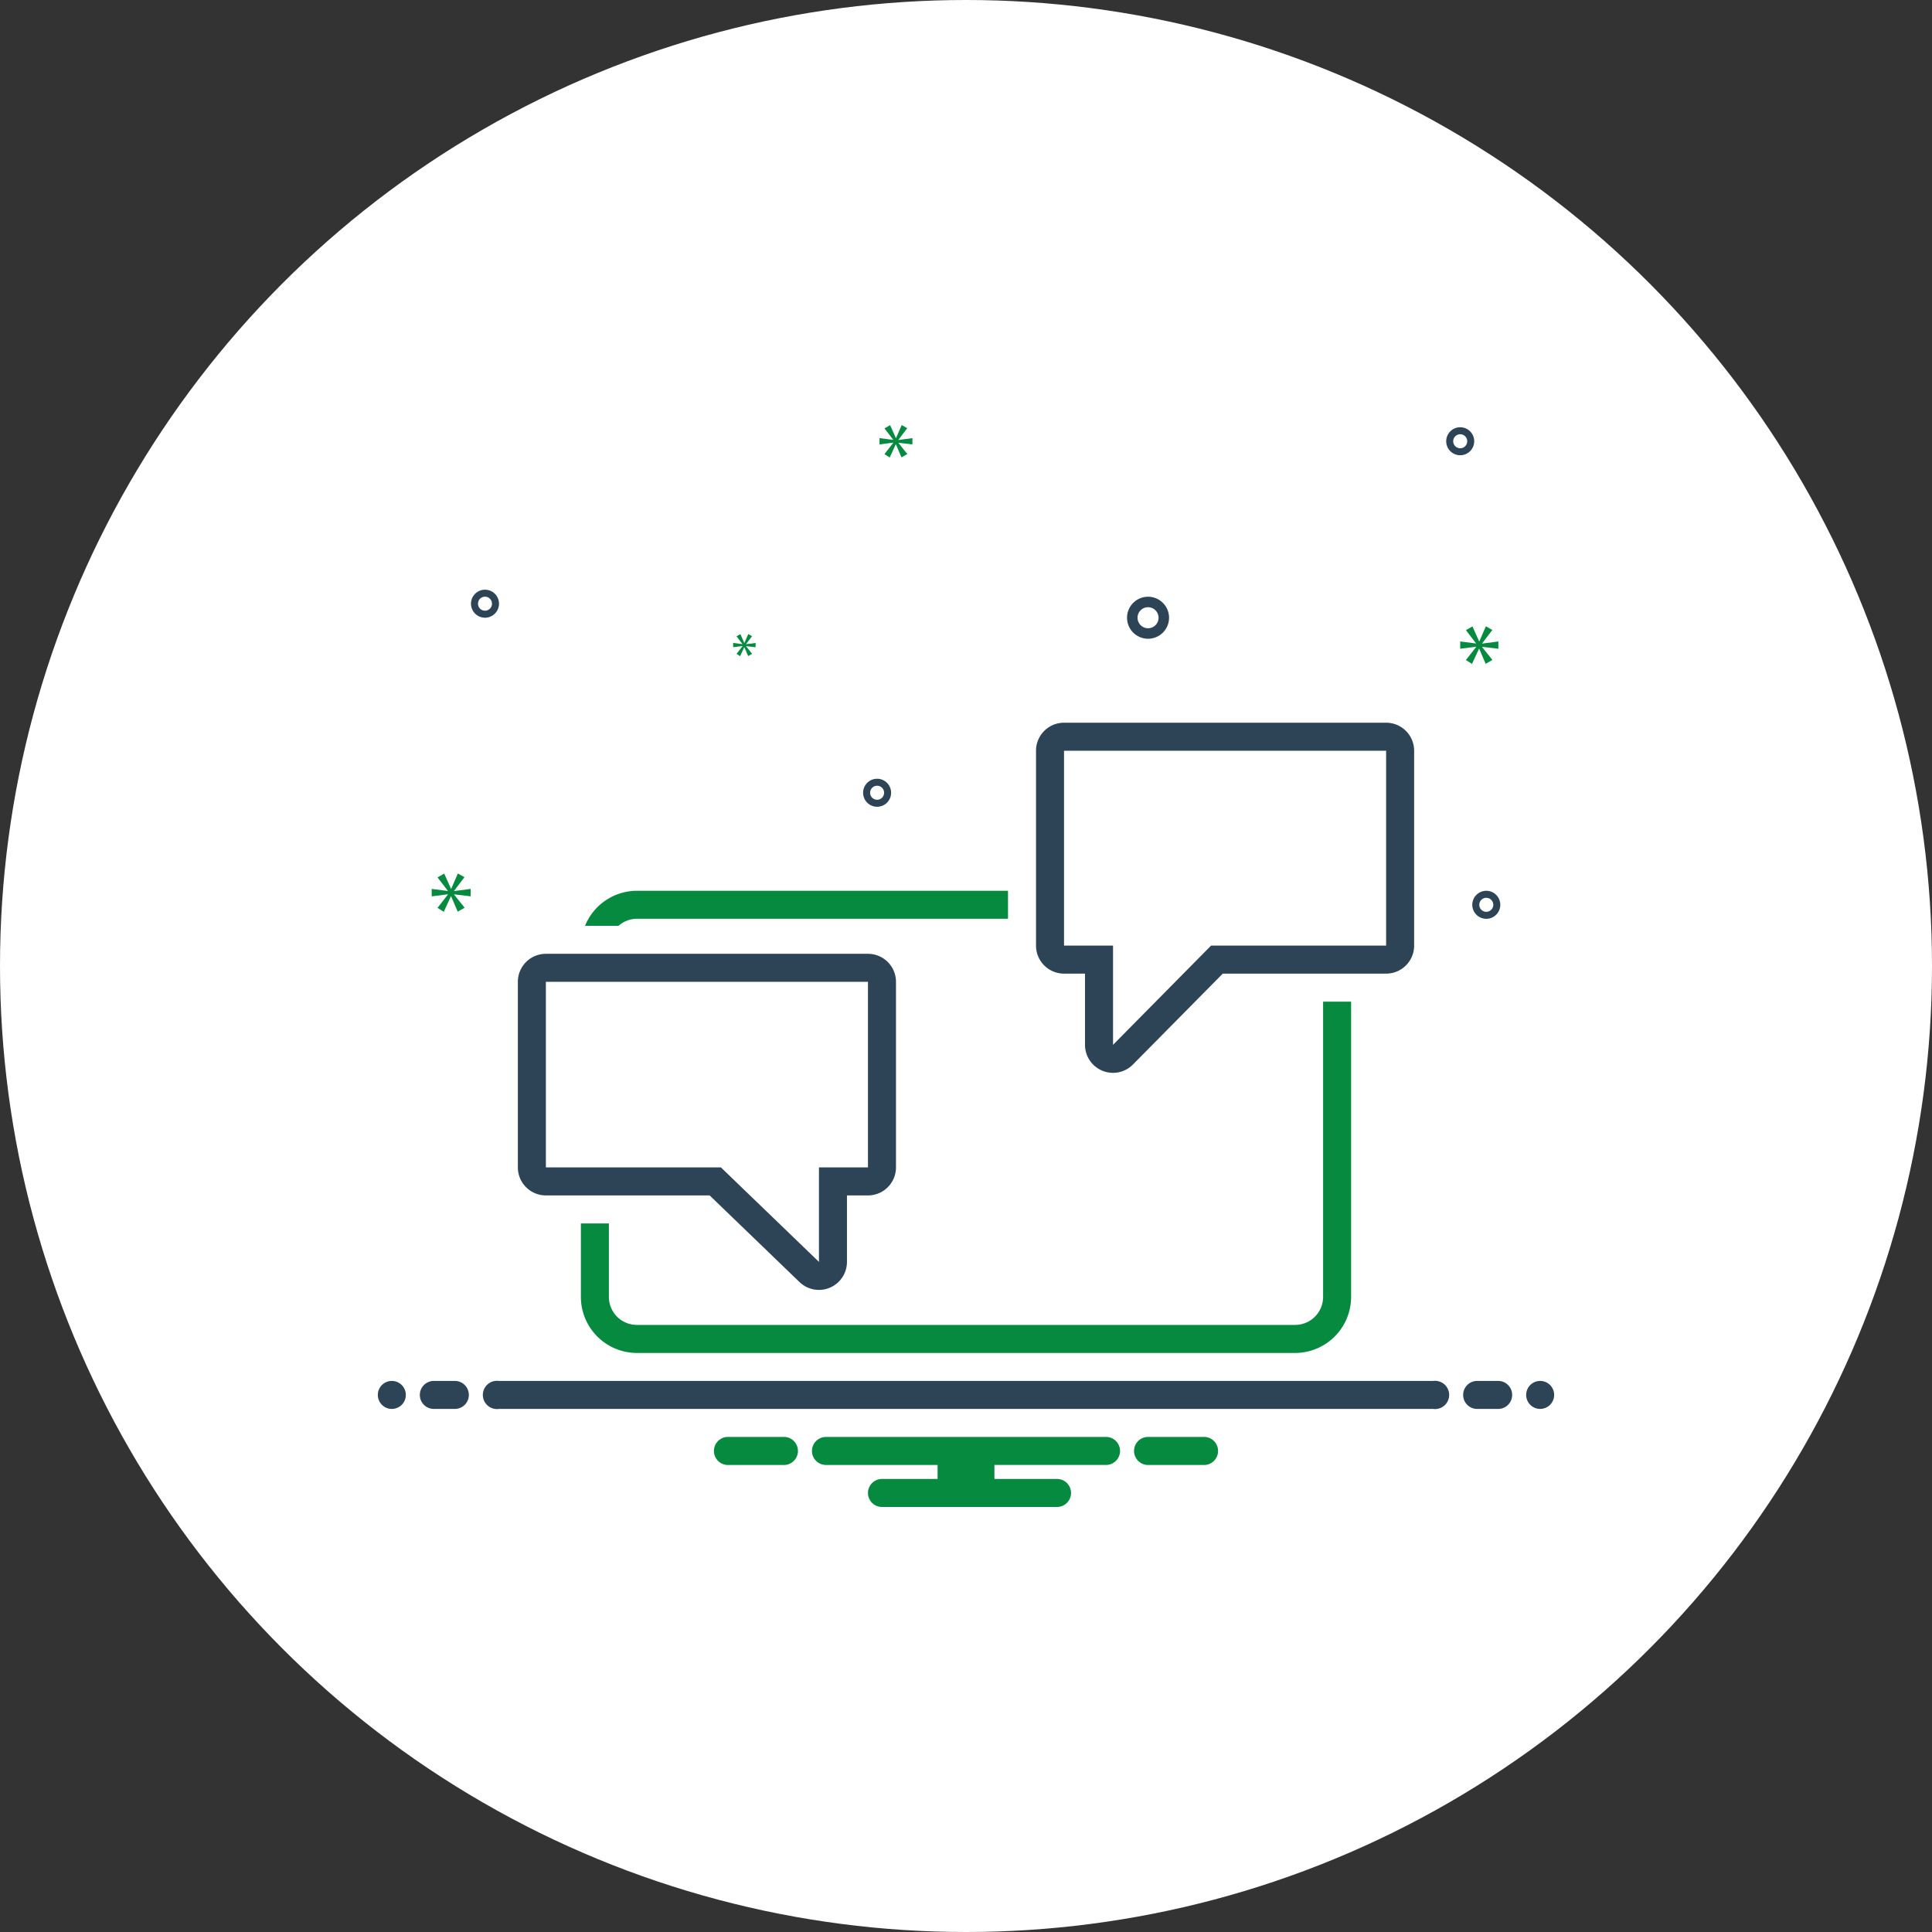 <svg xmlns="http://www.w3.org/2000/svg" width="279" height="279" viewBox="0 0 279 279"><rect x="0" y="0" width="279" height="279" fill="#333333" stroke="none"/><defs><style>.a{fill:#fff;}.b{fill:#2d4356;}.c{fill:#058a40;}</style></defs><g transform="translate(-664 -202)"><circle class="a" cx="139.5" cy="139.5" r="139.5" transform="translate(664 202)"/><g transform="translate(718.562 256.637)"><circle class="b" cx="2.022" cy="2.022" r="2.022" transform="translate(0 144.782)"/><path class="b" d="M11.056,143.258H8.022a2.022,2.022,0,0,0,0,4.045h3.033a2.022,2.022,0,0,0,0-4.045Zm150.664,0h-3.033a2.022,2.022,0,0,0,0,4.045h3.033a2.022,2.022,0,0,0,0-4.045Z" transform="translate(0.067 1.524)"/><circle class="b" cx="2.022" cy="2.022" r="2.022" transform="translate(165.831 144.782)"/><path class="c" d="M118.937,151.258h-8.4a2.029,2.029,0,0,0,0,4.045h8.4a2.029,2.029,0,0,0,0-4.045Zm-60.67,0h-8.4a2.029,2.029,0,0,0,0,4.045h8.4a2.029,2.029,0,0,0,0-4.045Zm46.358,0H64.179a2.022,2.022,0,1,0,0,4.045H80.3v2.022H72.268a2.022,2.022,0,1,0,0,4.045H97.547a2.022,2.022,0,1,0,0-4.045h-9.04V155.3h16.118a2.022,2.022,0,1,0,0-4.045Z" transform="translate(0.536 1.614)"/><path class="b" d="M24.045,117.518H47.692L60.673,130.03a4.045,4.045,0,0,0,6.852-2.912v-9.6h3.034a4.045,4.045,0,0,0,4.045-4.045v-26.8a4.045,4.045,0,0,0-4.045-4.045H24.045A4.045,4.045,0,0,0,20,86.671v26.8A4.045,4.045,0,0,0,24.045,117.518Zm0-30.847H70.558v26.8H63.48v13.645L49.324,113.473H24.045ZM98.871,85.49H101.9V95.772a4.045,4.045,0,0,0,6.922,2.843L121.795,85.49h23.59a4.045,4.045,0,0,0,4.045-4.045V53.3a4.045,4.045,0,0,0-4.045-4.045H98.871A4.045,4.045,0,0,0,94.826,53.3V81.445A4.045,4.045,0,0,0,98.871,85.49Zm0-32.187h46.514V81.445H120.105L105.949,95.772V81.445H98.871Z" transform="translate(0.223 0.475)"/><path class="c" d="M37.089,77.3H90.681V73.258H37.089A8.1,8.1,0,0,0,29.6,78.314H34.44A4.011,4.011,0,0,1,37.089,77.3ZM29,121.295v10.611A8.1,8.1,0,0,0,37.089,140h95.05a8.1,8.1,0,0,0,8.089-8.089V89.266h-4.045v42.64a4.045,4.045,0,0,1-4.045,4.045H37.089a4.045,4.045,0,0,1-4.045-4.045V121.295Z" transform="translate(0.324 0.743)"/><path class="b" d="M152.256,144.779H17.323a2.04,2.04,0,1,0,0,4.045H152.256a2.04,2.04,0,1,0,0-4.045ZM111.08,37.6a3.033,3.033,0,1,0-3.034-3.033A3.033,3.033,0,0,0,111.08,37.6Zm0-4.55a1.517,1.517,0,1,1-1.517,1.517A1.517,1.517,0,0,1,111.08,33.045ZM159.924,74a2.022,2.022,0,1,0,2.022,2.022A2.022,2.022,0,0,0,159.924,74Zm0,3.034a1.011,1.011,0,1,1,1.011-1.011A1.011,1.011,0,0,1,159.924,77.031ZM71.952,57.819a2.022,2.022,0,1,0,2.022,2.022,2.022,2.022,0,0,0-2.022-2.022Zm0,3.033a1.011,1.011,0,1,1,1.011-1.011A1.011,1.011,0,0,1,71.952,60.852ZM156.158,7.058a2.022,2.022,0,1,0,2.022,2.022A2.022,2.022,0,0,0,156.158,7.058Zm0,3.033a1.011,1.011,0,1,1,1.011-1.011A1.011,1.011,0,0,1,156.158,10.092ZM17.349,32.54a2.022,2.022,0,1,0-2.022,2.022,2.022,2.022,0,0,0,2.022-2.022Zm-3.033,0a1.011,1.011,0,1,1,1.011,1.011A1.011,1.011,0,0,1,14.316,32.54Z" transform="translate(0.149 0.004)"/><path class="c" d="M10.924,73.3l1.5-1.978-.949-.538L10.512,73h-.031L9.5,70.8l-.966.554,1.487,1.93v.031l-2.327-.3v1.076l2.342-.3v.031l-1.5,1.93.9.569,1.029-2.231H10.5l.949,2.214,1-.569-1.519-1.9V73.8l2.388.285V73.013l-2.388.317Z" transform="translate(0.086 0.715)"/><path class="c" d="M52.1,38.344l-.866,1.111.52.328.593-1.284h.017l.547,1.275.574-.328-.875-1.093v-.018l1.375.164v-.62l-1.375.182v-.018l.866-1.139-.546-.309L52.37,37.87h-.018L51.786,36.6l-.556.319.856,1.112v.018l-1.34-.174v.62l1.349-.173Z" transform="translate(0.567 0.333)"/><path class="c" d="M160.09,38.729V37.674l-2.343.309v-.03l1.474-1.939-.931-.528-.946,2.172h-.031l-.962-2.157-.947.543,1.459,1.894v.03l-2.281-.294v1.055l2.3-.294v.031L155.4,40.358l.885.559,1.009-2.188h.03l.931,2.173.978-.559-1.489-1.862V38.45Z" transform="translate(1.726 0.321)"/><path class="c" d="M74.381,8.869,75.653,7.2l-.8-.455-.816,1.874h-.027l-.83-1.861-.817.468,1.259,1.633v.027L71.65,8.629v.91l1.982-.254v.026L72.36,10.944l.762.482.872-1.888h.026l.8,1.875.843-.482L74.381,9.325V9.3l2.021.241v-.91L74.381,8.9Z" transform="translate(0.8 0)"/></g></g></svg>